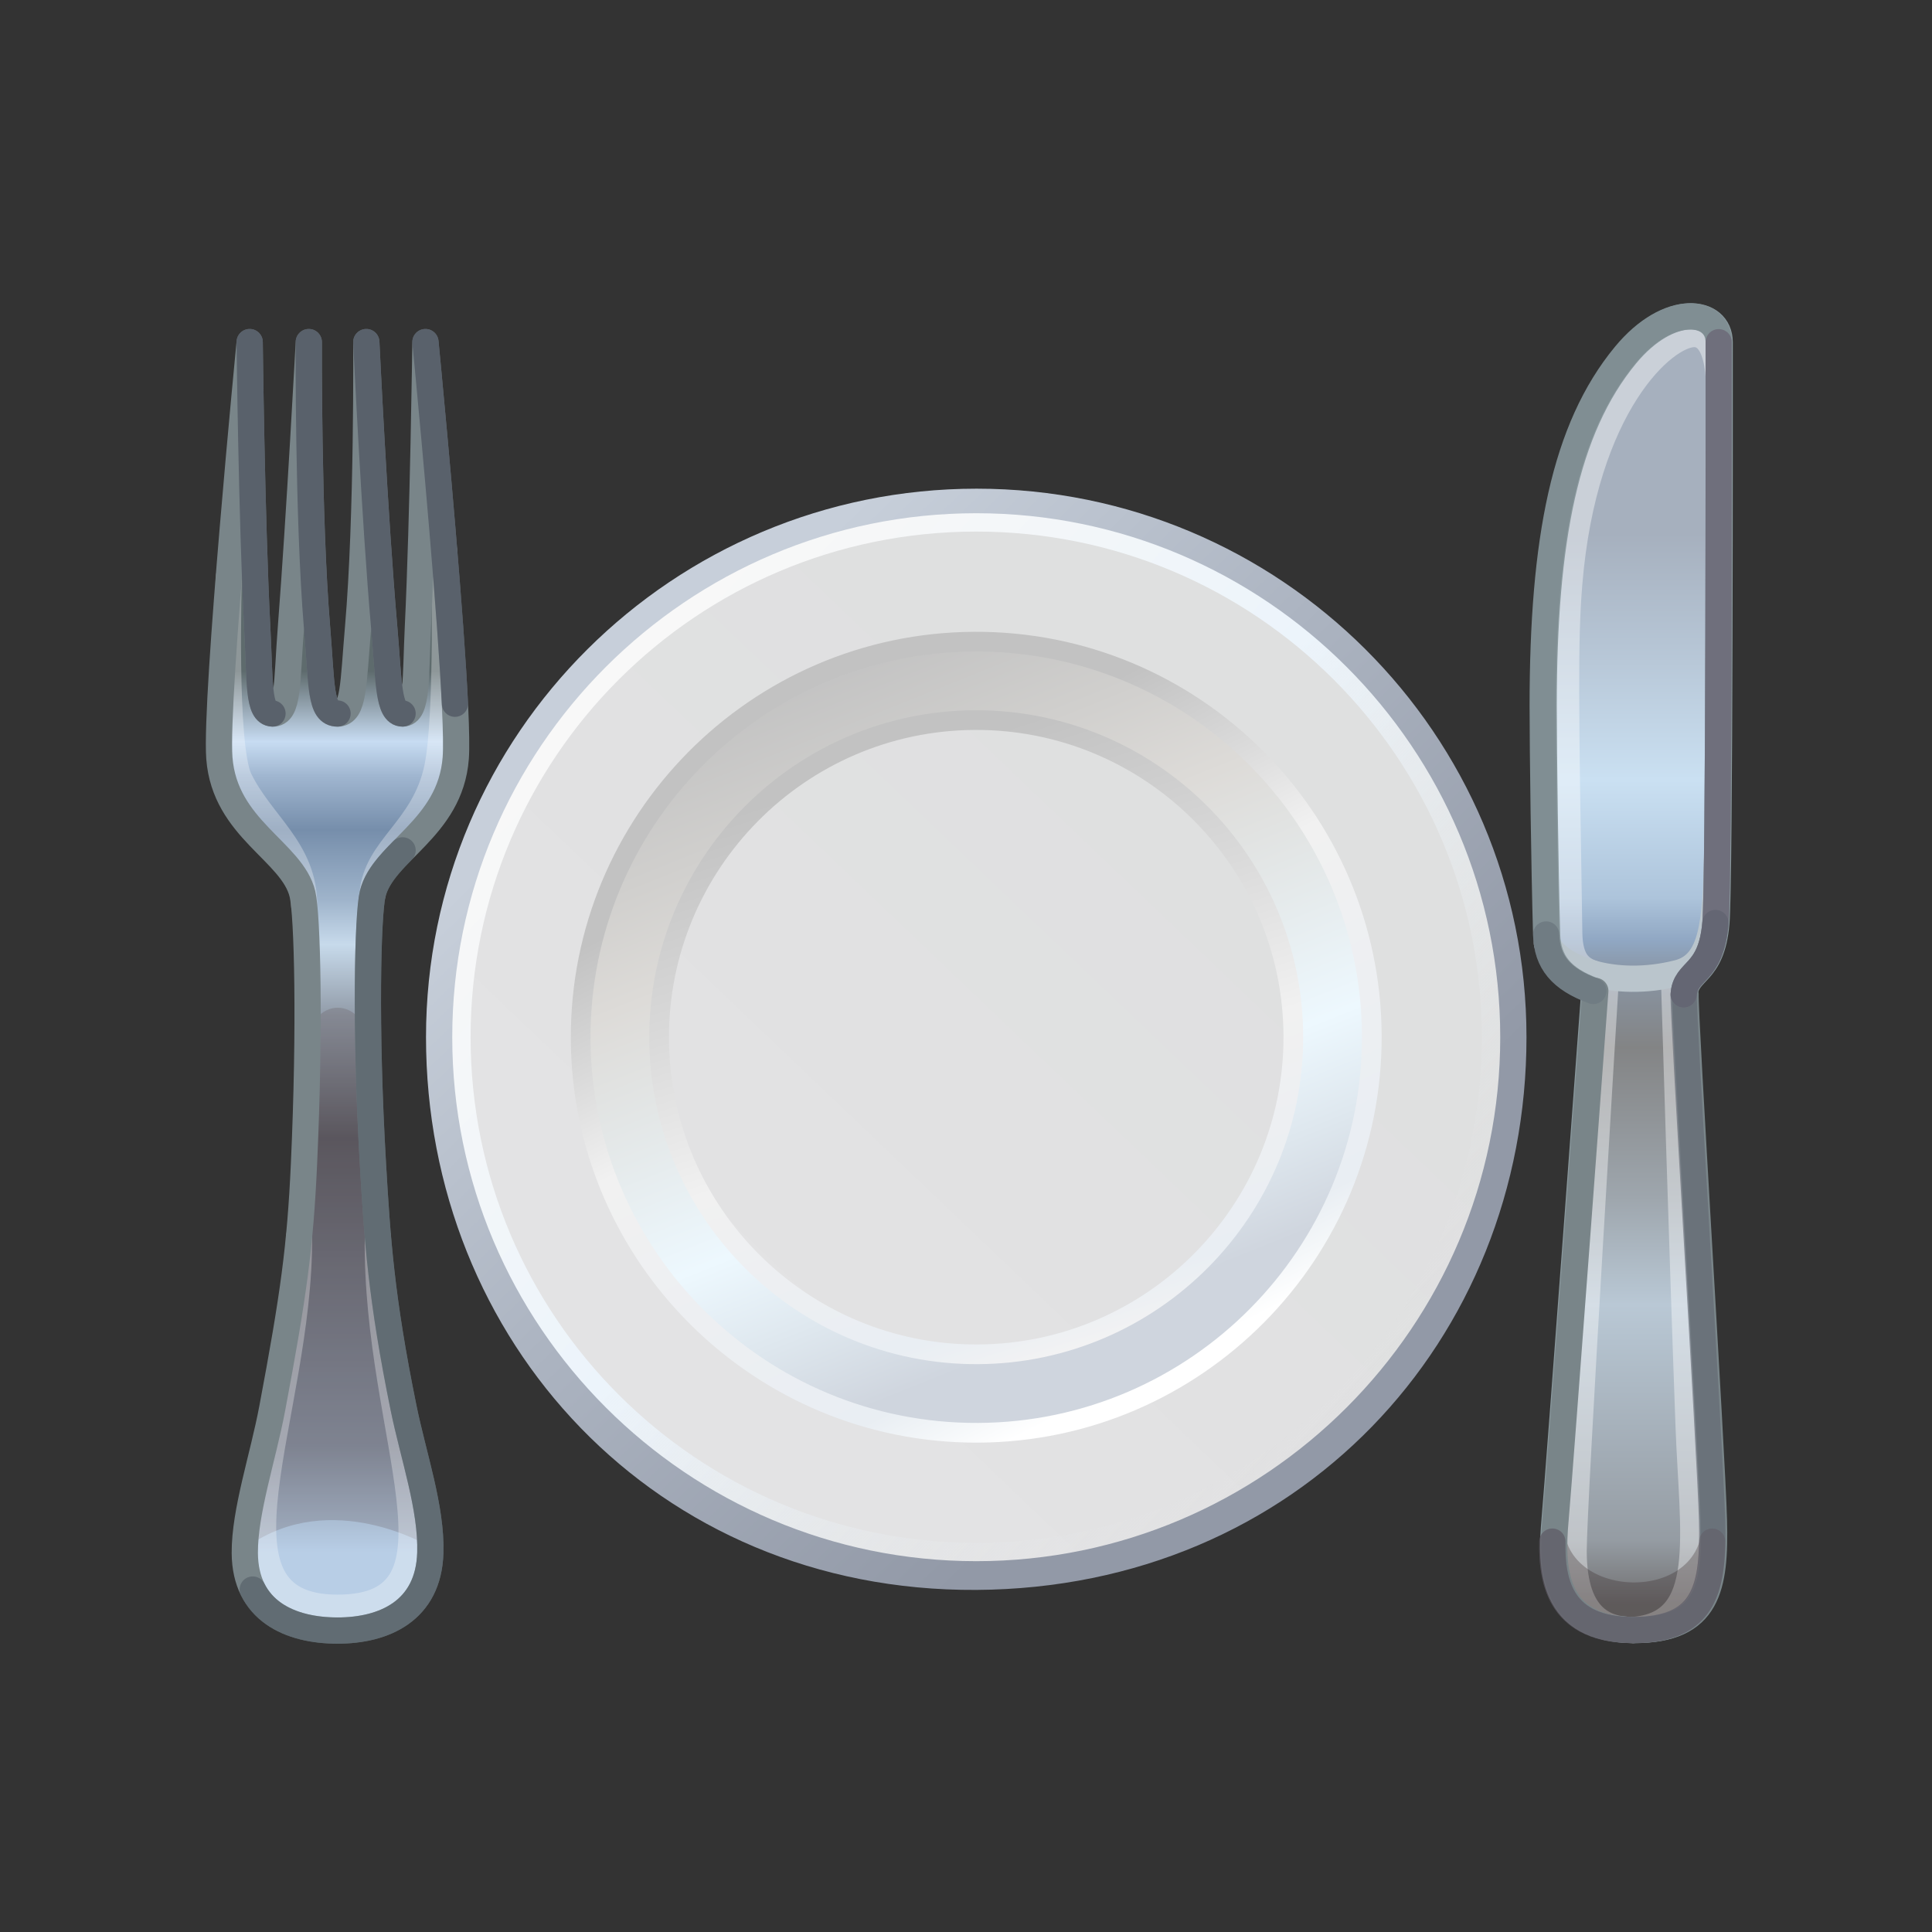 <svg width="48" height="48" viewBox="0 0 48 48" fill="none" xmlns="http://www.w3.org/2000/svg">
<rect x="0" y="0" width="48" height="48" fill="#333333" stroke="none"/>
<g clip-path="url(#clip0_2741_4513)">
<mask id="mask0_2741_4513" style="mask-type:luminance" maskUnits="userSpaceOnUse" x="0" y="0" width="48" height="48">
<path d="M48 0H0V48H48V0Z" fill="white"/>
</mask>
<g mask="url(#mask0_2741_4513)">
<path d="M37.599 25.769C37.599 33.139 31.625 39.113 24.255 39.113C16.885 39.113 10.91 33.139 10.91 25.769C10.91 18.399 16.885 12.425 24.255 12.425C31.625 12.425 37.599 18.399 37.599 25.769Z" fill="url(#paint0_linear_2741_4513)"/>
<path d="M24.254 12.425C16.885 12.425 10.91 18.399 10.91 25.769C10.91 33.139 16.885 39.113 24.254 39.113C31.624 39.113 37.598 33.139 37.598 25.769C37.598 18.399 31.624 12.425 24.254 12.425ZM24.254 38.331C17.316 38.331 11.692 32.707 11.692 25.769C11.692 18.831 17.316 13.207 24.254 13.207C31.192 13.207 36.816 18.831 36.816 25.769C36.816 32.707 31.192 38.331 24.254 38.331Z" fill="url(#paint1_linear_2741_4513)"/>
<path d="M24.203 15.941C18.776 15.969 14.399 20.392 14.427 25.82C14.455 31.247 18.878 35.625 24.305 35.597C29.733 35.569 34.111 31.146 34.083 25.718C34.054 20.291 29.631 15.913 24.203 15.941ZM24.295 33.648C19.945 33.67 16.399 30.161 16.376 25.81C16.354 21.459 19.863 17.913 24.213 17.891C28.565 17.868 32.111 21.377 32.133 25.729C32.156 30.079 28.646 33.625 24.295 33.648Z" fill="url(#paint2_linear_2741_4513)"/>
<path d="M24.256 39.501C16.281 39.547 10.584 33.307 10.584 25.769C10.584 18.231 16.726 12.141 24.264 12.141C31.802 12.141 37.925 18.231 37.925 25.769C37.925 33.307 32.243 39.454 24.256 39.501ZM24.255 12.751C17.076 12.751 11.236 18.591 11.236 25.769C11.236 32.947 17.076 38.787 24.255 38.787C31.433 38.787 37.273 32.947 37.273 25.769C37.273 18.591 31.433 12.751 24.255 12.751Z" fill="url(#paint3_linear_2741_4513)"/>
<path d="M24.202 15.697C18.648 15.725 14.153 20.267 14.182 25.822C14.211 31.375 18.753 35.87 24.306 35.842C29.86 35.813 34.355 31.271 34.327 25.717C34.298 20.163 29.756 15.668 24.202 15.697ZM24.304 35.352C19.02 35.38 14.699 31.103 14.671 25.819C14.644 20.535 18.921 16.213 24.204 16.186C29.489 16.159 33.81 20.435 33.837 25.72C33.865 31.003 29.588 35.325 24.304 35.352Z" fill="url(#paint4_linear_2741_4513)"/>
<path d="M24.212 17.646C19.733 17.669 16.108 21.332 16.131 25.811C16.154 30.29 19.817 33.915 24.296 33.892C28.775 33.869 32.401 30.206 32.377 25.727C32.354 21.248 28.691 17.623 24.212 17.646ZM24.293 33.403C20.084 33.425 16.642 30.018 16.62 25.809C16.599 21.6 20.005 18.157 24.214 18.135C28.424 18.113 31.866 21.52 31.888 25.73C31.91 29.939 28.503 33.381 24.293 33.403Z" fill="url(#paint5_linear_2741_4513)"/>
<path d="M11.323 18.833C11.359 18.351 11.291 17.072 11.182 15.571C10.96 12.499 10.57 8.499 10.57 8.499C10.57 8.499 10.514 12.84 10.383 15.57C10.32 16.87 10.377 17.727 10.002 17.727C9.641 17.727 9.661 16.909 9.546 15.586C9.307 12.856 9.101 8.499 9.101 8.499C9.101 8.499 9.133 12.853 8.897 15.579C8.773 17.01 8.8 17.727 8.387 17.727C7.95 17.727 7.998 17.054 7.877 15.586C7.651 12.859 7.672 8.499 7.672 8.499C7.672 8.499 7.44 12.854 7.228 15.586C7.12 16.969 7.176 17.74 6.771 17.727C6.406 17.714 6.462 16.956 6.391 15.588C6.251 12.86 6.203 8.499 6.203 8.499C6.203 8.499 5.339 17.362 5.45 18.833C5.583 20.594 7.261 21.151 7.515 22.213C7.636 22.717 7.71 25.462 7.552 28.929C7.459 30.965 7.295 32.171 6.762 34.999C6.535 36.205 6.077 37.543 6.082 38.582C6.09 40.026 7.21 40.511 8.386 40.511H8.387C9.541 40.511 10.647 40.025 10.691 38.581C10.725 37.464 10.272 36.181 10.027 34.98C9.47 32.251 9.375 30.782 9.266 28.926C9.065 25.48 9.138 22.715 9.258 22.213C9.512 21.151 11.19 20.594 11.323 18.833Z" fill="url(#paint6_linear_2741_4513)"/>
<g opacity="0.2">
<path d="M7.636 26.051C7.64 24.698 9.14 24.698 9.153 26.051C9.163 27.166 9.234 33.858 10.652 38.413C10.652 38.413 8.239 36.959 6.16 38.413C6.16 38.413 7.62 31.649 7.636 26.051Z" fill="#4F3B3C"/>
</g>
<g opacity="0.3">
<path d="M9.258 22.213C9.346 21.054 10.538 20.614 10.864 19.08C11.141 17.778 11.035 13.68 11.035 13.68" stroke="white" stroke-width="0.652" stroke-linecap="round" stroke-linejoin="round"/>
</g>
<g opacity="0.3">
<path d="M7.429 30.724C7.456 35.191 4.866 39.944 8.386 39.944C11.871 39.944 9.324 35.681 9.388 30.724" stroke="white" stroke-width="0.652" stroke-linecap="round" stroke-linejoin="round"/>
</g>
<g opacity="0.3">
<path d="M5.685 14.329C5.685 14.329 5.548 18.54 5.946 19.36C6.486 20.473 7.556 21.097 7.556 22.492" stroke="white" stroke-width="0.652" stroke-linecap="round" stroke-linejoin="round"/>
</g>
<path d="M11.323 18.833C11.359 18.351 11.291 17.072 11.182 15.571C10.96 12.499 10.57 8.499 10.57 8.499C10.57 8.499 10.514 12.84 10.383 15.57C10.32 16.87 10.377 17.727 10.002 17.727C9.641 17.727 9.661 16.909 9.546 15.586C9.307 12.856 9.101 8.499 9.101 8.499C9.101 8.499 9.133 12.853 8.897 15.579C8.773 17.01 8.8 17.727 8.387 17.727C7.95 17.727 7.998 17.054 7.877 15.586C7.651 12.859 7.672 8.499 7.672 8.499C7.672 8.499 7.44 12.854 7.228 15.586C7.12 16.969 7.176 17.74 6.771 17.727C6.406 17.714 6.462 16.956 6.391 15.588C6.251 12.86 6.203 8.499 6.203 8.499C6.203 8.499 5.339 17.362 5.45 18.833C5.583 20.594 7.261 21.151 7.515 22.213C7.636 22.717 7.71 25.462 7.552 28.929C7.459 30.965 7.295 32.171 6.762 34.999C6.535 36.205 6.077 37.543 6.082 38.582C6.09 40.026 7.21 40.511 8.386 40.511H8.387C9.541 40.511 10.647 40.025 10.691 38.581C10.725 37.464 10.272 36.181 10.027 34.98C9.47 32.251 9.375 30.782 9.266 28.926C9.065 25.48 9.138 22.715 9.258 22.213C9.512 21.151 11.19 20.594 11.323 18.833Z" stroke="#798589" stroke-width="0.652" stroke-linecap="round" stroke-linejoin="round"/>
<g opacity="0.55">
<path d="M6.279 39.492C6.653 40.238 7.504 40.511 8.386 40.511H8.386C9.54 40.511 10.647 40.025 10.691 38.581C10.725 37.464 10.271 36.181 10.026 34.98C9.469 32.251 9.374 30.782 9.266 28.926C9.065 25.48 9.137 22.715 9.257 22.213C9.354 21.809 9.657 21.478 10.002 21.127" stroke="#4C5760" stroke-width="0.652" stroke-linecap="round" stroke-linejoin="round"/>
</g>
<g opacity="0.7">
<path d="M6.77 17.727C6.406 17.714 6.462 16.956 6.391 15.588C6.251 12.86 6.203 8.499 6.203 8.499" stroke="#4B515E" stroke-width="0.652" stroke-linecap="round" stroke-linejoin="round"/>
</g>
<g opacity="0.7">
<path d="M8.386 17.727C7.95 17.727 7.998 17.054 7.876 15.586C7.65 12.859 7.671 8.499 7.671 8.499" stroke="#4B515E" stroke-width="0.652" stroke-linecap="round" stroke-linejoin="round"/>
</g>
<g opacity="0.7">
<path d="M10.002 17.727C9.64 17.727 9.661 16.909 9.545 15.586C9.306 12.856 9.101 8.499 9.101 8.499" stroke="#4B515E" stroke-width="0.652" stroke-linecap="round" stroke-linejoin="round"/>
</g>
<g opacity="0.7">
<path d="M11.303 17.484C11.276 16.936 11.234 16.278 11.183 15.572C10.96 12.5 10.57 8.499 10.57 8.499" stroke="#4B515E" stroke-width="0.652" stroke-linecap="round" stroke-linejoin="round"/>
</g>
<path d="M40.571 40.497C42.394 40.497 42.579 39.434 42.535 37.768C42.492 36.103 41.803 25.136 41.831 24.708C41.873 24.081 42.509 24.239 42.62 22.931C42.71 21.864 42.701 9.929 42.701 8.502C42.701 7.685 41.464 7.5 40.37 8.828C38.868 10.652 38.328 13.399 38.328 17.542C38.328 18.636 38.366 21.554 38.414 23.217C38.433 23.899 38.778 24.324 39.588 24.619C39.588 24.619 38.709 36.542 38.601 37.743C38.494 38.945 38.513 40.497 40.571 40.497Z" fill="url(#paint7_linear_2741_4513)"/>
<g opacity="0.4">
<path d="M39.879 24.588C39.879 24.588 39.096 37.336 39.096 38.53C39.096 40.299 39.97 40.497 40.57 40.497" stroke="white" stroke-width="0.652" stroke-linecap="round" stroke-linejoin="round"/>
</g>
<g opacity="0.4">
<path d="M41.597 24.506C41.597 24.506 41.789 30.917 41.953 35.423C42.052 38.143 42.503 40.356 40.57 40.497" stroke="white" stroke-width="0.652" stroke-linecap="round" stroke-linejoin="round"/>
</g>
<g opacity="0.3">
<path d="M38.873 37.651C38.57 39.799 42.527 39.94 42.277 37.651C42.277 37.651 43.151 40.497 40.57 40.497C37.99 40.497 38.873 37.651 38.873 37.651Z" fill="#332426"/>
</g>
<g opacity="0.4">
<path d="M42.701 10.099C42.701 10.099 42.868 8.299 42.092 8.299C41.346 8.299 39.353 10.061 38.987 14.499C38.872 15.892 38.893 17.469 38.987 23.179C38.998 23.897 39.271 24.084 39.588 24.19" stroke="white" stroke-width="0.652" stroke-linecap="round" stroke-linejoin="round"/>
</g>
<path d="M38.433 23.434C38.717 24.019 40.042 24.587 41.681 24.177C42.56 23.957 42.62 22.931 42.662 21.2" stroke="#BAC5CC" stroke-width="0.652" stroke-linecap="round" stroke-linejoin="round"/>
<path d="M40.594 40.497C42.417 40.497 42.602 39.434 42.559 37.768C42.515 36.103 41.826 25.136 41.855 24.708C41.896 24.081 42.533 24.239 42.643 22.931C42.733 21.864 42.725 9.929 42.725 8.502C42.725 7.685 41.487 7.5 40.393 8.828C38.892 10.652 38.352 13.399 38.352 17.542C38.352 18.636 38.39 21.554 38.437 23.217C38.457 23.899 38.802 24.324 39.611 24.619C39.611 24.619 38.732 36.542 38.625 37.743C38.517 38.945 38.536 40.497 40.594 40.497Z" stroke="#8A999E" stroke-width="0.652" stroke-linecap="round" stroke-linejoin="round"/>
<path d="M39.635 24.619C39.635 24.619 38.756 36.542 38.648 37.743C38.54 38.945 38.56 40.497 40.618 40.497C42.441 40.497 42.625 39.434 42.582 37.768C42.538 36.103 41.849 25.136 41.878 24.708" stroke="#798589" stroke-width="0.652" stroke-linecap="round" stroke-linejoin="round"/>
<g opacity="0.6">
<path d="M38.568 38.301C38.545 39.376 38.821 40.497 40.571 40.497C42.394 40.497 42.578 39.434 42.535 37.768C42.491 36.103 41.802 25.136 41.831 24.708C41.873 24.081 42.509 24.239 42.619 22.931C42.709 21.864 42.701 9.929 42.701 8.502" stroke="#616570" stroke-width="0.652" stroke-linecap="round" stroke-linejoin="round"/>
</g>
<g opacity="0.3">
<path d="M38.568 38.302C38.545 39.376 38.822 40.497 40.571 40.497C42.191 40.497 42.517 39.657 42.539 38.302" stroke="#5B4955" stroke-width="0.652" stroke-linecap="round" stroke-linejoin="round"/>
</g>
<path d="M41.831 24.708C41.873 24.081 42.509 24.239 42.62 22.931C42.71 21.864 42.701 9.929 42.701 8.502C42.701 7.685 41.464 7.5 40.37 8.828C38.868 10.652 38.328 13.399 38.328 17.542C38.328 18.636 38.366 21.554 38.414 23.217C38.433 23.899 38.778 24.324 39.588 24.619" stroke="#808E93" stroke-width="0.652" stroke-linecap="round" stroke-linejoin="round"/>
<g opacity="0.4">
<path d="M41.831 24.708C41.873 24.081 42.509 24.239 42.62 22.931C42.71 21.864 42.701 9.929 42.701 8.502" stroke="#564159" stroke-width="0.652" stroke-linecap="round" stroke-linejoin="round"/>
</g>
<g opacity="0.3">
<path d="M38.413 23.217C38.433 23.899 38.778 24.324 39.587 24.62" stroke="#4B515E" stroke-width="0.652" stroke-linecap="round" stroke-linejoin="round"/>
</g>
<g opacity="0.3">
<path d="M41.831 24.708C41.873 24.08 42.509 24.239 42.62 22.931" stroke="#4B515E" stroke-width="0.652" stroke-linecap="round" stroke-linejoin="round"/>
</g>
</g>
</g>
<defs>
<linearGradient id="paint0_linear_2741_4513" x1="29.502" y1="20.13" x2="17.628" y2="32.575" gradientUnits="userSpaceOnUse">
<stop stop-color="#DFE0E0"/>
<stop offset="0.54" stop-color="#E1E1E2"/>
<stop offset="1" stop-color="#E3E3E4"/>
</linearGradient>
<linearGradient id="paint1_linear_2741_4513" x1="15.065" y1="17.112" x2="33.758" y2="34.577" gradientUnits="userSpaceOnUse">
<stop stop-color="#F8F8F8"/>
<stop offset="0.25" stop-color="#F2F6F9"/>
<stop offset="0.46" stop-color="#ECF4FB"/>
<stop offset="0.74" stop-color="#E8ECEF" stop-opacity="0.5"/>
<stop offset="1" stop-color="#E3E3E4" stop-opacity="0"/>
</linearGradient>
<linearGradient id="paint2_linear_2741_4513" x1="26.319" y1="14.104" x2="32.868" y2="30.431" gradientUnits="userSpaceOnUse">
<stop stop-color="#C2C2C2"/>
<stop offset="0.19" stop-color="#D0CFCD"/>
<stop offset="0.35" stop-color="#DDDBD8"/>
<stop offset="0.55" stop-color="#E5EAEB"/>
<stop offset="0.73" stop-color="#EDF8FE"/>
<stop offset="0.87" stop-color="#DEE7EE"/>
<stop offset="1" stop-color="#CFD5DE"/>
</linearGradient>
<linearGradient id="paint3_linear_2741_4513" x1="30.807" y1="32.527" x2="16.206" y2="17.43" gradientUnits="userSpaceOnUse">
<stop stop-color="#9299A7"/>
<stop offset="0.54" stop-color="#ACB4C1"/>
<stop offset="1" stop-color="#C7CFDA"/>
</linearGradient>
<linearGradient id="paint4_linear_2741_4513" x1="24.384" y1="15.908" x2="32.523" y2="32.048" gradientUnits="userSpaceOnUse">
<stop offset="0.13" stop-color="#C2C2C2"/>
<stop offset="0.29" stop-color="#DADADA"/>
<stop offset="0.43" stop-color="#F1F1F1"/>
<stop offset="0.66" stop-color="#EDEFF2"/>
<stop offset="0.89" stop-color="#E9EEF3"/>
<stop offset="0.95" stop-color="#F4F7F9"/>
<stop offset="1" stop-color="white"/>
</linearGradient>
<linearGradient id="paint5_linear_2741_4513" x1="25.586" y1="17.876" x2="30.197" y2="32.354" gradientUnits="userSpaceOnUse">
<stop stop-color="#C2C2C2"/>
<stop offset="0.32" stop-color="#DADADA"/>
<stop offset="0.58" stop-color="#F1F1F1"/>
<stop offset="0.75" stop-color="#EDEFF2"/>
<stop offset="0.92" stop-color="#E9EEF3"/>
<stop offset="0.96" stop-color="#EDF0F3"/>
<stop offset="1" stop-color="#F2F2F3"/>
</linearGradient>
<linearGradient id="paint6_linear_2741_4513" x1="8.331" y1="38.564" x2="8.331" y2="16.674" gradientUnits="userSpaceOnUse">
<stop stop-color="#B8CEE6"/>
<stop offset="0.12" stop-color="#8A95A6"/>
<stop offset="0.47" stop-color="#5D5D66"/>
<stop offset="0.61" stop-color="#929CA9"/>
<stop offset="0.69" stop-color="#C7DAEB"/>
<stop offset="0.74" stop-color="#9FB4CB"/>
<stop offset="0.82" stop-color="#768EAB"/>
<stop offset="0.88" stop-color="#9FB5CF"/>
<stop offset="0.92" stop-color="#C7DCF2"/>
<stop offset="0.96" stop-color="#93A3AF"/>
<stop offset="1" stop-color="#5E6B6D"/>
</linearGradient>
<linearGradient id="paint7_linear_2741_4513" x1="40.45" y1="13.266" x2="40.45" y2="39.849" gradientUnits="userSpaceOnUse">
<stop stop-color="#A6B0BE"/>
<stop offset="0.12" stop-color="#B8C8D8"/>
<stop offset="0.23" stop-color="#CAE0F2"/>
<stop offset="0.34" stop-color="#ADC4DB"/>
<stop offset="0.38" stop-color="#90A7C3"/>
<stop offset="0.41" stop-color="#8995A4"/>
<stop offset="0.48" stop-color="#838485"/>
<stop offset="0.62" stop-color="#9EA6AD"/>
<stop offset="0.72" stop-color="#B9C8D5"/>
<stop offset="0.94" stop-color="#959CA3"/>
<stop offset="1" stop-color="#717071"/>
</linearGradient>
<clipPath id="clip0_2741_4513">
<rect width="48" height="48" fill="white"/>
</clipPath>
</defs>
</svg>
